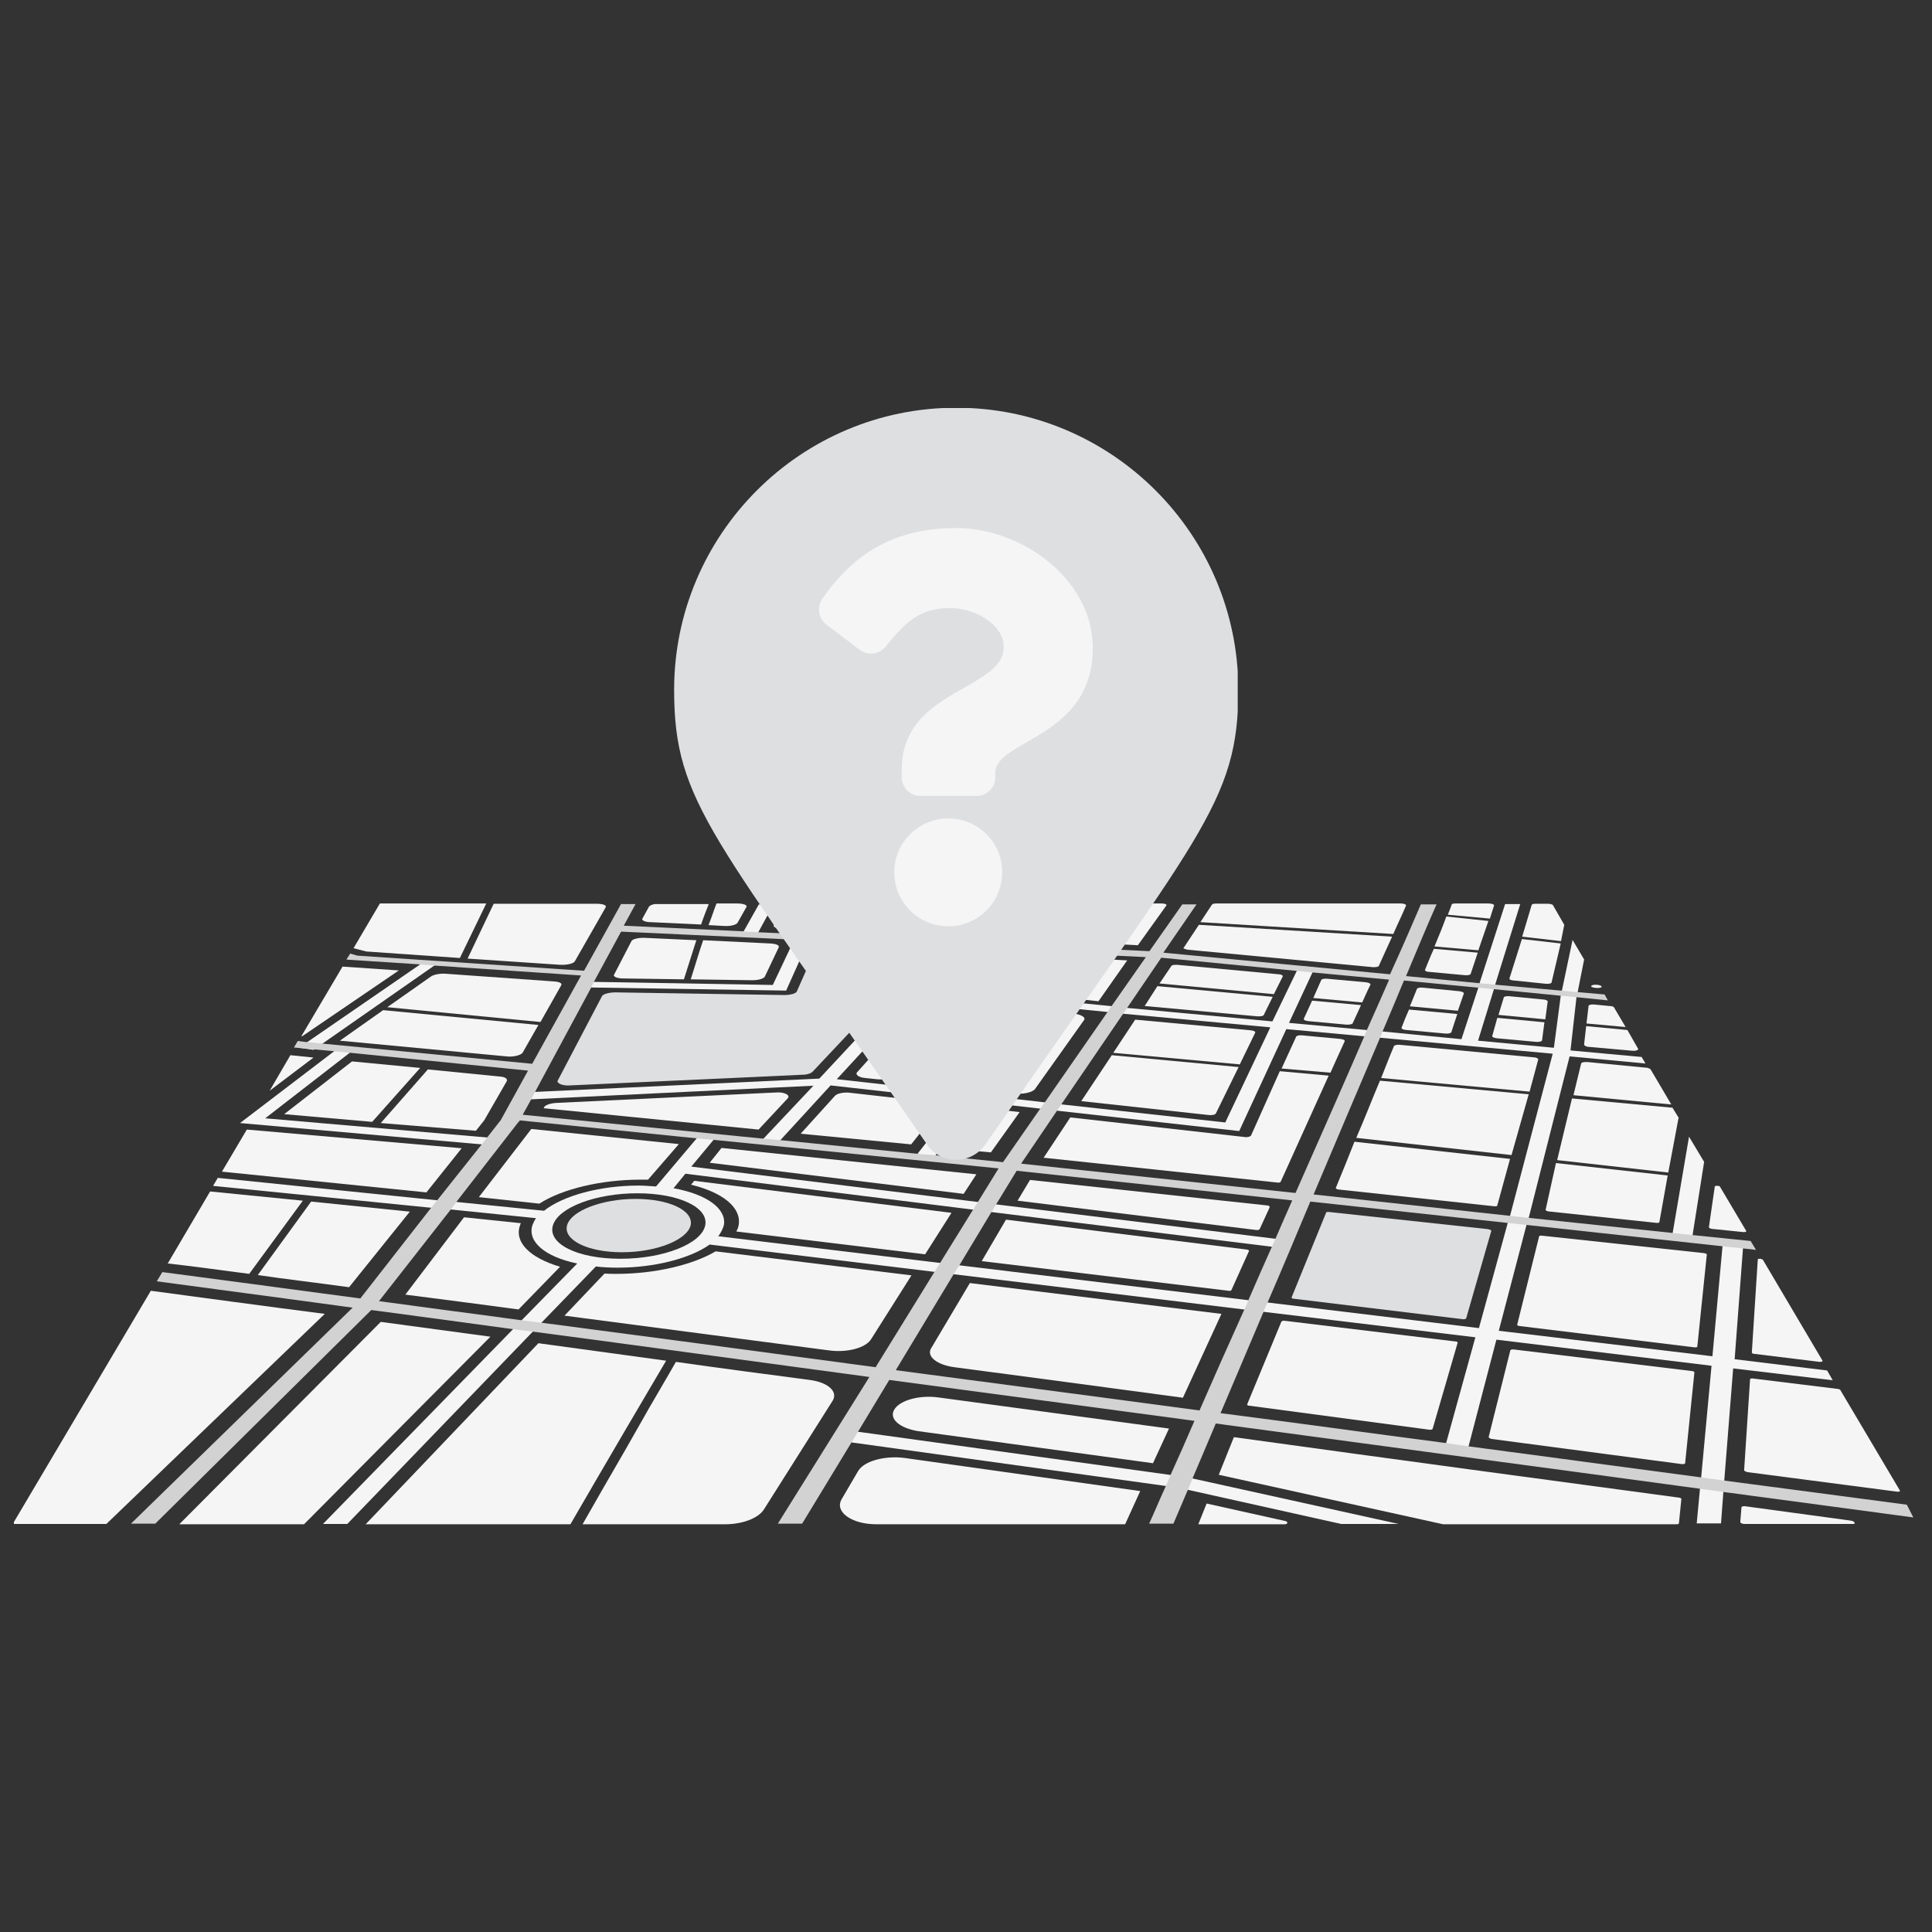 <?xml version="1.0" encoding="utf-8"?>
<!-- Generator: Adobe Illustrator 18.1.1, SVG Export Plug-In . SVG Version: 6.00 Build 0)  -->
<svg version="1.1" id="Camada_1" xmlns="http://www.w3.org/2000/svg" xmlns:xlink="http://www.w3.org/1999/xlink" x="0px" y="0px"
	 viewBox="0 0 652 652" enable-background="new 0 0 652 652" xml:space="preserve">
<rect x="0" y="0" width="652" height="652" fill="#333333" stroke="none"/>
<g>
	<g>
		<g>
			<defs>
				<rect id="SVGID_1_" x="4.7" y="305.1" width="642.5" height="209.2"/>
			</defs>
			<clipPath id="SVGID_2_">
				<use xlink:href="#SVGID_1_"  overflow="visible"/>
			</clipPath>
			<g clip-path="url(#SVGID_2_)">
				<path fill="#F5F5F5" d="M261.1,305.1l-5.3,9.7l-0.7,1.2l-5-0.1l0.7-1.3l5.3-9.4H261.1z"/>
				<path fill="#F5F5F5" d="M273.5,316l-4.9-0.1l-7.8,16.5l-63.7-1.1l-0.9,1.9l69.1,1.1L273.5,316z"/>
				<path fill="#F5F5F5" d="M616.6,462.5l-31.2-3.8l2.8-37.3l0.1-2l-6.7-0.8l-0.3,2l-3.4,37.1l-72.1-8.6l9.3-35.5l0.4-1.3l0.4-1.3
					l13.8-54.5l25.6,2.4l-1.3-2.2l-24-2.2l2-17.8l0.1-0.9l0.3-0.9l2.2-11.1l-3.9-6.6l-3.6,17.1l-0.3,0.9l-0.1,0.9l-2.3,17.5
					l-25.6-2.4l5.4-17.5l0.5-1.8l8.4-27h-5.1l-8.6,26.6l-0.5,1.8l-5.7,17.4l-26.6-2.6l-5.5-0.5l-26.1-2.4l8.1-17.4l0.5-1.3l-5.1-0.5
					l-0.7,1.3l-8.4,17.4l-49.5-4.6l-2.7-0.3l-2.6-0.3l-19.2-1.9l12.4-16.2l1.3-1.6l11.6-15h-5.1l-11.6,14.8l-1.3,1.6l-12.4,15.8
					l-15.4-1.5l13.4-15l1.5-1.6l12.7-13.9h-5.1L344.7,319l-1.5,1.6L330,335.4l-24.6-2.4l-28.9,31l-96.1,4.5l-5,0.3l-0.1,2.3l3.9-0.1
					l95.3-4.6l-16.5,17.5l-1.6,1.6l5.7,0.7l1.6-1.8l16.6-18.1l43.6,4.9l-13.9,17.7l-1.3,1.8l5.8,0.7l1.5-1.9l13.6-17.8l21.2,2.4
					l5.7,0.7l61.7,6.9l15.9-34.4l26.1,2.4l5.5,0.5l58.3,5.4l-14.4,54.7l-0.4,1.2l-0.4,1.3l-9.7,35.4l-71-8.6l-6.7-0.8L323.7,427
					l-6.5-0.8l-74.8-9c0.9-1.2,1.6-2.6,1.9-3.8c0.9-5.5-5.8-10.4-17-12.4l4-4.9l96.9,12.1l6.1,0.8l94.6,11.7l4.9,0.5l1.1-2.7
					l-4.9-0.5l-94.2-11.6l-6.1-0.8l-96.4-11.9l7.4-8.9l1.5-1.8l-5.7-0.5l-1.5,1.8l-13.6,16.1c-1.9-0.1-3.9-0.3-5.9-0.3
					c-13,0-25.5,3.4-31.9,8.5l-29.8-3l-5.9-0.5l-74.4-7.6l-1.6,2.7l73.7,7.4l5.9,0.5l29.4,3c-0.5,0.7-0.9,1.5-1.2,2.3
					c-1.8,5.5,4,10.7,15.1,13L176,445.6l-3,3.1l-64,65.6h8.2l62.5-64.8l3-3.1l18.4-19c2.4,0.3,4.9,0.4,7.4,0.4
					c12.4,0,24.4-3.1,31-7.8l75.7,9.2l6.5,0.8l98,11.9l6.7,0.8l71.5,8.6l-9.9,35.8l-0.7,2.7l7.6,1.1l0.7-2.8l9.4-36l72.6,8.8
					l-3.5,37.7l-0.4,3.8l-1.1,11.7h8.2l0.8-10.7l0.3-3.8l3-37.8l33.6,4L616.6,462.5z M282.4,364.2l26.6-28.9l19.4,1.9l-26.3,29.2
					L282.4,364.2z M325.7,369l-18.1-2l25.9-29.3l15.5,1.5L325.7,369z M413.5,378.8l-55.3-6.1l-5.7-0.7l-21.1-2.4l22.9-30l19.3,1.9
					l2.7,0.3l2.6,0.3l49.8,4.6L413.5,378.8z M238,413.5c-1.2,6.2-14,11.3-28.6,11.3c-14.6,0-24.7-5.1-22.8-11.3
					c1.9-6.1,14.6-10.8,28.5-10.8C228.9,402.7,239.2,407.4,238,413.5z M570,383.6l-5.5,32.4l-0.4,2l6.7,0.8l0.4-2l3.9-24.7
					L570,383.6z"/>
				<path fill="#F5F5F5" d="M169.3,384.3l-79.8-6.9l29.8-23.1l-5-0.7L81,379l86.1,7.6L169.3,384.3z"/>
				<path fill="#F5F5F5" d="M147.5,325.2l-4.6-0.5l-42,28.9l4.9,0.7L147.5,325.2z"/>
				<path fill="#F5F5F5" d="M472,514.3h-19.4L401,502.8l-3.9-0.8l-3.5-0.5l-106.1-14.7l-5.4-0.8l2.3-3.5l5.3,0.7l105.6,14.6l4.3,0.5
					l3.1,0.7L472,514.3z"/>
				<path fill="#D2D2D2" d="M328.4,408.2l-11.2,18.1l6.5,0.8l10.9-18.1L328.4,408.2z M328.4,408.2l-11.2,18.1l6.5,0.8l10.9-18.1
					L328.4,408.2z M328.4,408.2l-11.2,18.1l6.5,0.8l10.9-18.1L328.4,408.2z M328.4,408.2l-11.2,18.1l6.5,0.8l10.9-18.1L328.4,408.2z
					 M328.4,408.2l-11.2,18.1l6.5,0.8l10.9-18.1L328.4,408.2z M643.5,507.8c-21.1-2.8-41.4-5.5-61.3-8.1c-2.7-0.4-5.3-0.7-8-1.1
					c-27.3-3.6-53.5-7.2-78.6-10.5c-2.6-0.4-5.1-0.7-7.6-1.1c-26.7-3.5-52-7-76.1-10.1c4.6-10.9,9.6-22.5,14.6-34.4
					c0.4-1.1,0.8-2,1.3-3c4.9-11.3,9.7-22.8,14.4-34l66.5,7.2l6.6,0.7l66.1,7.2l6.7,0.7l4.5,0.5l-1.8-3l-19.7-2l-6.6-0.7l-48.6-5.1
					l-6.5-0.7l-66.1-7.2c8.1-19.2,15.8-37.3,22.4-52.8c0.3-0.7,0.5-1.3,0.8-2c2.7-6.3,5.1-12.1,7.3-17.4l24.8,2.4l5.4,0.5l22.4,2.2
					l5.4,0.5l10.8,1.1l-1.1-2l-9.3-0.8l-5.4-0.5l-22.3-2l-5.3-0.5l-24.7-2.4c4.3-10.3,7.8-18.6,10.3-24.2h-5.3
					c-2.4,5.5-5.9,13.8-10.4,23.6l-76.5-7.3l11.2-16.3H399L387.9,321l-18.6-0.9l-5.1-0.3l-14.3-0.7l-5.1-0.3l-89-4.2l-4.9-0.3
					l-40.4-1.9l4.2-7.7h-4.9l-12.7,22.9l-76.5-5.1l-2.4-0.7l-1.3,2l0.8,0.1l23.2,1.5l4.9,0.4l50.3,3.4l-16.5,29.8l-71.7-6.9
					l-5.1-0.5l-2.3-0.3l-1.3,2.2l13,1.2l5.1,0.5l60.9,6.1L169,378l-4.3,5.5l-1.9,2.4l-14.8,18.6l-2.2,2.7l-24.2,31
					c-26.2-3.5-48.5-6.5-66.8-8.9l-1.9,3.1c19,2.6,41.4,5.5,66.1,8.9l-74.8,72.9h8.2l72.9-72.1c15.3,2,31.2,4.2,48.1,6.5
					c2.2,0.3,4.3,0.5,6.5,0.8c35.6,4.7,74.1,10,113.5,15.3l-30.9,49.5h8.2l16.7-27.5l2.2-3.6l10.5-17.4c34.2,4.6,69,9.2,103,13.8
					c-2.8,6.5-5.5,12.6-8,18.1c-0.5,1.3-1.1,2.6-1.6,3.8c-2.2,4.7-4,9.2-5.7,12.8h8.2c1.5-3.5,3.1-7.3,4.9-11.5
					c0.5-1.2,1.1-2.6,1.6-3.9c2.4-5.7,5.1-11.9,7.8-18.4c60.6,8.2,117.8,15.8,163.3,22c2.7,0.4,5.4,0.7,8,1.1
					c26.5,3.5,48.3,6.5,64.1,8.6L643.5,507.8z M391.9,323.2l46.2,4.5l5.1,0.5l25.6,2.4c-2.3,5.3-4.9,11.1-7.7,17.4
					c-0.3,0.7-0.5,1.3-0.8,2c-6.7,15.5-14.7,33.6-23.1,52.6l-92.6-9.9l12-17.7l1.5-2.2l20.8-30.5l1.3-1.9L391.9,323.2z M199.5,333.3
					l0.9-1.9l9.2-17l58.3,2.7l4.9,0.3l70.5,3.4l5.1,0.3l14.4,0.7l5.1,0.3l18.8,0.9L374.8,340l-1.3,1.9l-21.1,30.4l-1.6,2.2
					l-12.3,17.7l-22.7-2.3l-5.9-0.5l-46.2-4.6l-5.8-0.5l-81.5-8.1l2.7-4.9l1.2-2.3L199.5,333.3z M295.5,461.4
					c-42.2-5.7-79.8-10.7-112.6-15c-2.2-0.3-4.3-0.5-6.5-0.8c-17.4-2.3-33.6-4.5-48.5-6.5l24.2-30.9l2-2.7l20.9-26.9h0.1l0.3-0.5
					l60.1,6.1l5.7,0.5l95.8,9.6l-6.9,11.2l-1.6,2.6l-11.2,18.1l-1.8,2.8L295.5,461.4z M404.8,476c-37-5-71.1-9.4-102.5-13.6
					l19.6-32.5l1.8-2.8l10.9-18.1l1.6-2.6l6.9-11.3l93,10c-1.9,4.3-3.8,8.6-5.7,13c-0.4,0.9-0.8,1.9-1.2,2.7
					c-2.7,6.1-5.4,12.1-8,18.2c-0.4,1.1-0.8,2-1.3,3C414.7,453.5,409.5,465.2,404.8,476z M328.4,408.2l-11.2,18.1l6.5,0.8l10.9-18.1
					L328.4,408.2z M328.4,408.2l-11.2,18.1l6.5,0.8l10.9-18.1L328.4,408.2z M328.4,408.2l-11.2,18.1l6.5,0.8l10.9-18.1L328.4,408.2z
					 M328.4,408.2l-11.2,18.1l6.5,0.8l10.9-18.1L328.4,408.2z M328.4,408.2l-11.2,18.1l6.5,0.8l10.9-18.1L328.4,408.2z"/>
				<path fill="#F5F5F5" d="M319.4,337.9l-4.3-0.4c-2-0.1-4,0.1-4.7,0.9l-21.1,23.4c-0.8,0.8,0.4,1.8,2.7,2l3.8,0.4
					c2.2,0.3,4.5-0.3,5.1-1.1l21.3-23.4C322.7,338.8,321.5,338,319.4,337.9z"/>
				<path fill="#F5F5F5" d="M343.9,335.3c2,0.1,4-0.1,4.6-0.9l9-11.3l-6.9-0.3l-9.4,10.8C340.7,334.4,341.9,335.2,343.9,335.3z"/>
				<path fill="#F5F5F5" d="M339.8,339.9c-2-0.1-4,0.1-4.7,0.9l-20.7,23.6c-0.7,0.8,0.5,1.8,2.7,2l1.6,0.1c2.2,0.3,4.5-0.3,5.1-1.1
					l19-23.9c0.5-0.8-0.7-1.5-2.8-1.8L339.8,339.9z"/>
				<path fill="#F5F5F5" d="M440,343.8c-0.1,0.4,0.5,0.7,1.5,0.8l13,1.2c0.9,0,1.9-0.1,2-0.5c0.9-2,1.9-4,2.8-6.1l-16.5-1.5
					L440,343.8z"/>
				<path fill="#F5F5F5" d="M462.5,332.3c0.1-0.3-0.5-0.7-1.5-0.8l-13.1-1.2c-0.9-0.1-1.9,0.1-2,0.4l-2.7,6.1l16.5,1.5
					C460.7,336.2,461.5,334.2,462.5,332.3z"/>
				<path fill="#F5F5F5" d="M380.4,324.1l-9.7-0.5l-10.1,13.2l10.1,1.1L380.4,324.1z"/>
				<path fill="#F5F5F5" d="M386.3,339.5l38.2,3.5c0.9,0,1.9-0.1,2-0.5l3-6.1l-38.9-3.6L386.3,339.5z"/>
				<path fill="#F5F5F5" d="M432.9,329.5c0.1-0.3-0.5-0.7-1.3-0.7l-34.3-3.2c-0.9,0-1.8,0-2,0.4l-4,5.9l38.6,3.6L432.9,329.5z"/>
				<path fill="#F5F5F5" d="M281.7,369.9l-11.5,12.7l37.3,3.6l9.7-12.3c0.7-0.9-0.5-1.8-2.8-2l-27.4-3.1
					C284.8,368.5,282.4,369,281.7,369.9z"/>
				<path fill="#DEDFE1" d="M502.1,414.8l-53.7-5.8c-0.5,0-0.9,0-0.9,0.3l-11.6,28.5c-0.1,0.3,0.3,0.5,0.8,0.5l57,6.9
					c0.5,0,0.9,0,1.1-0.3l8.5-29.6C503.1,415.1,502.7,414.9,502.1,414.8z"/>
				<path fill="#F5F5F5" d="M427.6,406.8l-80-8.6l-4.2,7l80.6,9.9c0.5,0,0.9,0,1.1-0.3l3.4-7.4C428.4,407,428.2,406.8,427.6,406.8z"
					/>
				<path fill="#F5F5F5" d="M322.1,461.4c24.2,3.2,49.8,6.6,77.1,10.3l13-28.3l-84.9-10.4l-13,21.9
					C312.5,457.6,316,460.6,322.1,461.4z"/>
				<path fill="#F5F5F5" d="M512.8,447.5l59.1,7.2c0.5,0,0.9,0,0.9-0.3l3.2-31c0-0.3-0.4-0.4-0.9-0.5l-54.8-5.9
					c-0.5,0-0.9,0-0.9,0.3l-7.4,29.8C511.9,447.1,512.3,447.5,512.8,447.5z"/>
				<path fill="#F5F5F5" d="M265.8,370.7c1.1-1.1-1.1-2.3-4.2-2l-73.8,3.5c-2,0.1-3.8,0.7-4.2,1.5l-0.1,0.3l72.5,7.2L265.8,370.7z"
					/>
				<path fill="#F5F5F5" d="M189,427.5c-10.4-3.1-15.5-8.4-13.5-14c0.1-0.3,0.1-0.4,0.3-0.7l-19.2-2l-19.8,26.1
					c11.9,1.5,24.6,3.2,38.2,5L189,427.5z"/>
				<path fill="#F5F5F5" d="M294,451.9l13.6-21.5l-66.1-8.1c-7.8,4.6-20.5,7.6-33.5,7.6c-1.3,0-2.7,0-4-0.1L190.5,444
					c26.7,3.5,56.3,7.4,89.1,11.7C285.8,456.6,292.2,454.9,294,451.9z"/>
				<path fill="#F5F5F5" d="M118.8,358.2l-22.9,17.8l29.7,2.6l16.2-18.2L118.8,358.2z"/>
				<path fill="#F5F5F5" d="M160.6,381.6l2.8-3.5l7.6-13.2c0.4-0.8-0.5-1.5-2.4-1.6l-24.2-2.4l-15.9,18.1L160.6,381.6z"/>
				<path fill="#F5F5F5" d="M155.8,387.5l-72.5-6.3l-8.4,14.2l69,7L155.8,387.5z"/>
				<path fill="#F5F5F5" d="M98,356.1l-7,12l14.8-11.2L98,356.1z"/>
				<path fill="#F5F5F5" d="M519.1,357.6c0.1-0.4-0.7-0.8-1.8-0.8l-44.9-4.2c-0.9-0.1-1.9,0.1-2,0.5c-1.5,3.5-2.8,7-4.3,10.7
					l50.1,4.6L519.1,357.6z"/>
				<path fill="#F5F5F5" d="M515.9,369.3l-50.2-4.6c-2.6,6.1-5.1,12.7-8,19.3l52.4,5.8L515.9,369.3z"/>
				<path fill="#F5F5F5" d="M450.8,400.9c-0.1,0.1,0.3,0.4,0.7,0.5l52.9,5.7c0.5,0,0.9,0,0.9-0.3l4.3-15.7l-52.5-5.8
					C455.2,390.2,453,395.5,450.8,400.9z"/>
				<path fill="#F5F5F5" d="M182,406.2c7.8-5,20.9-8.1,34.3-8.1c0.8,0,1.6,0,2.4,0l10.4-12l-49.8-5.1L161.6,404L182,406.2z"/>
				<path fill="#F5F5F5" d="M564,372.7h-0.3l-32.7-3.1l2.6-10.7c0.1-0.4,0.9-0.5,2-0.5l19.7,1.9c0.5,0,0.9,0.1,1.3,0.3
					c0.3,0.1,0.4,0.3,0.5,0.4L564,372.7z"/>
				<path fill="#F5F5F5" d="M566.5,377.3l-0.1,0.3l-3.4,18.1l-37.5-4.2l5-20.8l33.6,3.1h0.3l1.9,3.1
					C566.5,377.1,566.5,377.1,566.5,377.3z"/>
				<path fill="#F5F5F5" d="M521.6,408.3c-0.1,0.1,0.4,0.4,0.8,0.5l36.7,3.9c0.5,0,0.9,0,0.9-0.3l2.8-15.7l-37.7-4.2L521.6,408.3z"
					/>
				<path fill="#F5F5F5" d="M432.4,446.1l-11.5,27.8c-0.1,0.3,0.3,0.5,0.8,0.5l60.7,8.1c0.5,0,1.1,0,1.1-0.4l8.4-28.9
					c0.1-0.3-0.3-0.5-0.8-0.5l-57.8-7C432.9,445.7,432.4,445.9,432.4,446.1z"/>
				<path fill="#F5F5F5" d="M301.8,475.7c-1.9,3.1,1.8,6.3,8.2,7.3l79.1,10.8l5.4-11.7c-25.8-3.5-51.8-7-77.8-10.5
					C310.2,470.7,303.6,472.6,301.8,475.7z"/>
				<path fill="#F5F5F5" d="M423.6,348.5c0.1-0.4-0.5-0.7-1.5-0.8l-39-3.6l-7.4,11.2l42.7,3.9L423.6,348.5z"/>
				<path fill="#F5F5F5" d="M364.9,371.6l43.1,4.7c1.1,0.1,2-0.1,2.3-0.5l7.7-15.7l-42.8-4L364.9,371.6z"/>
				<path fill="#F5F5F5" d="M415.6,435.3l5.9-13.1c0.1-0.3-0.3-0.4-0.7-0.5l-81.3-10.1l-8.2,14l83.3,10
					C415.1,435.7,415.5,435.6,415.6,435.3z"/>
				<path fill="#F5F5F5" d="M362,342c-2.8-0.3-5.5,0.3-6.3,1.3l-17.4,22.9c-0.9,1.2,0.9,2.4,4,2.8c3.1,0.4,6.2-0.4,7-1.5l16.5-23.2
					C366.6,343.4,364.9,342.3,362,342z"/>
				<path fill="#F5F5F5" d="M334.4,388.9l9.7-13.6l-11.5-1.3l-10.4,13.8L334.4,388.9z"/>
				<path fill="#F5F5F5" d="M239.5,392.4l85.7,10.5l4.3-6.6l-86-8.9L239.5,392.4z"/>
				<path fill="#DEDFE1" d="M209.9,422.6c11.7,0,22.1-4.2,23.2-9.2c0.9-4.9-7.3-8.8-18.6-8.8c-11.2,0-21.6,3.9-23.1,8.8
					C189.9,418.4,198.2,422.6,209.9,422.6z"/>
				<path fill="#F5F5F5" d="M453.8,351.4c0.1-0.4-0.5-0.7-1.6-0.8l-12.8-1.2c-0.9-0.1-1.9,0.1-2,0.5l-4.9,10.7L449,362
					C450.6,358.4,452.2,354.9,453.8,351.4z"/>
				<path fill="#F5F5F5" d="M422.2,383.2c-0.3,0.4-1.2,0.7-2.3,0.5l-58.7-6.6l-9,13.6l79.1,8.4c0.4,0,0.8,0,0.9-0.3
					c5.7-12.6,11.2-24.7,16.2-35.8l-16.5-1.5L422.2,383.2z"/>
				<path fill="#F5F5F5" d="M312.2,423.3l8.9-14l-86.8-10.8l-1.1,1.3c10.7,2.6,17,7.7,16.1,13.5c-0.1,0.8-0.4,1.5-0.8,2.3
					L312.2,423.3z"/>
				<path fill="#F5F5F5" d="M566.5,505.4c-43.1-5.8-95.2-12.8-150.1-20.4l-5.1,12.7l75.7,16.7c0.1,0,0.3,0,0.4,0h78.4
					c0.5,0,0.8-0.1,0.8-0.4l0.8-8C567.6,505.8,567.1,505.4,566.5,505.4z"/>
				<path fill="#F5F5F5" d="M571,462.7l-60.2-7.3c-0.5,0-0.9,0-1.1,0.3l-7.3,29.2c-0.1,0.3,0.4,0.5,0.9,0.7l64.3,8.5
					c0.5,0,1.1,0,1.1-0.4l3.1-30.4C571.9,463,571.5,462.7,571,462.7z"/>
				<path fill="#F5F5F5" d="M620,468.7l-28.5-3.5c-0.5,0-0.9,0-0.9,0.3l-2,30.6c0,0.3,0.4,0.5,1.1,0.7l50.5,6.6
					c0.7,0.1,1.2-0.1,0.9-0.5l-20.1-33.9C620.8,468.9,620.4,468.7,620,468.7z"/>
				<path fill="#F5F5F5" d="M102.2,405.2l-18.1,24.7c-10-1.3-19.2-2.6-27.4-3.5c-0.1,0-0.1,0-0.1,0l14.3-24.3H71L102.2,405.2z"/>
				<path fill="#F5F5F5" d="M117.8,434.4l20.5-25.5l-33.3-3.4l-18,24.8C96.6,431.7,106.9,432.9,117.8,434.4z"/>
				<path fill="#F5F5F5" d="M128.5,446.1l-68,68.3h42.1l62.9-63.3L128.5,446.1z"/>
				<path fill="#F5F5F5" d="M289.5,496.6l-5.5,9.4c-2.4,4.2,3.4,8.4,11.7,8.4h84l5.1-11.2L305.1,492
					C298.4,491.2,291.4,493.1,289.5,496.6z"/>
				<path fill="#F5F5F5" d="M181.7,453.3l-58.3,61.1h69.1c12.1-20.9,25.9-44.4,32.3-55.2C210,457.2,195.6,455.2,181.7,453.3z"/>
				<path fill="#F5F5F5" d="M273.3,465.7c-15.3-2-30.4-4-45.2-6.1c-0.7,1.2-1.5,2.6-2.3,4c-3.9,6.6-9.2,15.8-14.6,25.4
					c-5.1,8.8-10.3,17.8-14.6,25.4h48.1c5.8,0,11.2-2,13.1-5l23.2-36.7C282.9,469.6,279.4,466.5,273.3,465.7z"/>
				<path fill="#F5F5F5" d="M433.7,513.3l-26.5-5.9l-2.8,7h29.2C434.6,514.4,434.8,513.5,433.7,513.3z"/>
				<path fill="#F5F5F5" d="M594.1,424.8c-0.5,0-0.9,0-0.9,0.3l-2,31.3c0,0.3,0.4,0.5,0.9,0.5l22,2.7c0.7,0,1.1-0.1,0.9-0.5
					l-20.1-34C594.9,425.1,594.5,424.9,594.1,424.8z"/>
				<path fill="#F5F5F5" d="M624.8,513.2l-36-4.9c-0.5,0-1.1,0.1-1.1,0.4l-0.4,4.9c0,0.4,0.7,0.7,1.5,0.7h36.4
					C626.3,514.4,626.1,513.5,624.8,513.2z"/>
				<path fill="#F5F5F5" d="M155.2,323.3l8.9-18.4h-35.9l-8.9,15.1l4.3,1.1L155.2,323.3z"/>
				<path fill="#F5F5F5" d="M189.1,325.6c2.2,0.1,4.5-0.4,4.9-1.2l10.4-18.2c0.4-0.7-0.9-1.2-3.1-1.2h-34.7l-8.8,18.5L189.1,325.6z"
					/>
				<path fill="#F5F5F5" d="M50.9,435.6L4.3,514.3h31.6l73.7-70.9C87.9,440.6,68,437.9,50.9,435.6z"/>
				<path fill="#F5F5F5" d="M509.4,330.2c-0.1,0.3,0.5,0.7,1.6,0.7l10.7,1.1c0.9,0.1,1.8-0.1,1.9-0.4l3.1-13.2l-13.1-1.5
					L509.4,330.2z"/>
				<path fill="#F5F5F5" d="M527.9,312.1C527.9,311.9,527.9,311.9,527.9,312.1l-3.8-6.6c-0.1-0.3-0.9-0.5-1.9-0.5h-4
					c-0.7,0-1.2,0.1-1.3,0.4l-3.2,10.7l13.1,1.5L527.9,312.1z"/>
				<path fill="#F5F5F5" d="M578.7,400.4l-2,13.8c0,0.1,0.4,0.4,0.9,0.5l10.8,1.1c0.5,0,1.1-0.1,0.9-0.4l-8.9-15
					C580.2,400.1,578.7,400.1,578.7,400.4z"/>
				<path fill="#F5F5F5" d="M244.6,312.5c2,0.1,3.9-0.4,4.3-1.1l3-5.3c0.4-0.7-1.1-1.2-3.2-1.2h-6.9c-0.8,2-1.6,4.6-2.7,7.3
					L244.6,312.5z"/>
				<path fill="#F5F5F5" d="M222.9,304.9c-1.9,0-3.5,0.5-3.9,1.1l-2.2,4c-0.4,0.5,0.8,1.2,2.7,1.2l17.1,0.8c0.9-2.7,1.9-5.1,2.7-7.2
					H222.9z"/>
				<path fill="#F5F5F5" d="M134.6,327.5l-19-1.3l-13.9,23.5h0.3L134.6,327.5z"/>
				<path fill="#F5F5F5" d="M400.8,320.5l62.6,5.9c0.9,0,1.8-0.1,1.9-0.4c1.6-3.5,3.1-6.9,4.5-9.9l-65.2-4l-5.1,7.7
					C399.1,320,399.8,320.3,400.8,320.5z"/>
				<path fill="#F5F5F5" d="M474.5,305.6c0.1-0.4-0.8-0.7-1.8-0.7h-62.2c-0.7,0-1.3,0.1-1.5,0.4l-3.9,5.9l65.1,4
					C471.8,311.5,473.4,308.3,474.5,305.6z"/>
				<path fill="#F5F5F5" d="M494,335.3c0.1-0.3-0.5-0.7-1.6-0.8l-12.3-1.2c-0.9-0.1-1.8,0.1-1.9,0.4c-0.8,1.9-1.6,3.9-2.4,5.9
					l16.2,1.5L494,335.3z"/>
				<path fill="#F5F5F5" d="M473,346.8c-0.1,0.4,0.5,0.7,1.6,0.8l13.2,1.2c0.9,0.1,1.9-0.1,2-0.5l2-6.1l-16.3-1.5
					C474.6,342.7,473.8,344.7,473,346.8z"/>
				<path fill="#F5F5F5" d="M538.6,333.4c1.1,0.1,2-0.1,1.9-0.5c-0.4-0.7-3.4-0.8-3.5-0.1C536.8,333,537.5,333.3,538.6,333.4z"/>
				<path fill="#F5F5F5" d="M503.6,349.6c-0.1,0.4,0.7,0.7,1.6,0.8l13.2,1.2c0.9,0.1,1.9-0.1,2-0.5l0.8-6.1l-15.9-1.5L503.6,349.6z"
					/>
				<path fill="#F5F5F5" d="M522.3,338c0.1-0.3-0.7-0.7-1.6-0.7l-11.3-1.1c-0.9-0.1-1.9,0.1-1.9,0.4l-1.8,5.9l15.8,1.5L522.3,338z"
					/>
				<path fill="#F5F5F5" d="M393.6,305.6c0.3-0.4-0.5-0.7-1.6-0.7h-7.2l-10.4,13.6l9.6,0.5L393.6,305.6z"/>
				<path fill="#F5F5F5" d="M484.1,319.4l14.8,1.3l3.4-9.9l-14.2-1.5C487,312.4,485.7,315.6,484.1,319.4z"/>
				<path fill="#F5F5F5" d="M504.2,305.6c0.1-0.4-0.8-0.7-1.9-0.7h-11.1c-0.7,0-1.3,0.1-1.3,0.4c-0.4,1.1-0.8,2.2-1.3,3.4l14.2,1.3
					L504.2,305.6z"/>
				<path fill="#F5F5F5" d="M480.9,327.3c-0.1,0.3,0.5,0.7,1.5,0.7l12,1.1c0.9,0.1,1.8-0.1,1.9-0.4l2.4-7.2l-14.8-1.3
					C482.8,322.5,481.9,324.9,480.9,327.3z"/>
				<path fill="#DEDFE1" d="M192.4,366.3l78.4-3.6c1.6,0,3-0.5,3.5-1.1l27.3-29c0.7-0.7,2.7-1.1,4.7-0.9l17.4,1.8
					c2,0.1,4-0.1,4.6-0.9l8.1-8.9c0.7-0.8-0.8-1.5-3.1-1.6l-53.9-2.6c-2-0.1-4,0.4-4.3,1.1l-6.2,14c-0.3,0.7-2.2,1.2-4.2,1.2
					l-57-0.9c-2,0-4,0.5-4.5,1.2l-15,28.6C187.8,365.5,189.7,366.5,192.4,366.3z"/>
				<path fill="#F5F5F5" d="M372,304.9h-5.7l-11.1,12.8l6.5,0.3L372,304.9z"/>
				<path fill="#F5F5F5" d="M210.3,330.2l20.5,0.3c1.1-3.5,2.7-8.4,4.2-13.2l-17.4-0.8c-2-0.1-4.2,0.4-4.5,1.1l-5.8,11.2
					C206.7,329.5,208.1,330.2,210.3,330.2z"/>
				<path fill="#F5F5F5" d="M253.9,330.8c2,0,3.8-0.5,4.2-1.2l4.7-9.9c0.3-0.7-0.9-1.2-2.8-1.3l-22.7-1.1c-1.5,4.3-2.8,8.9-4.2,13.2
					L253.9,330.8z"/>
				<path fill="#F5F5F5" d="M170.9,356.5c2.3,0.3,5-0.4,5.5-1.3l5.3-9.3l-52.4-5l-14.6,10.3L170.9,356.5z"/>
				<path fill="#F5F5F5" d="M189.4,332.5c0.4-0.7-0.7-1.2-2.6-1.3l-36.6-2.6c-1.8-0.1-3.8,0.3-4.7,0.9l-14.8,10.4l51.7,5
					L189.4,332.5z"/>
				<path fill="#F5F5F5" d="M263.8,313.4l75.6,3.5c1.8,0,3.4-0.3,3.9-0.8l10.3-11.2h-85.6c-1.8,0-3.4,0.4-3.6,1.1l-3.2,6.1
					C260.7,312.8,262,313.4,263.8,313.4z"/>
				<path fill="#F5F5F5" d="M536.3,353.3l14.6,1.3c1.2,0.1,2.2-0.3,1.9-0.7l-3.6-6.3l-13.9-1.3l-0.7,6.1
					C534.5,352.8,535.3,353.3,536.3,353.3z"/>
				<path fill="#F5F5F5" d="M544.7,340c-0.1-0.3-0.8-0.5-1.6-0.5l-5.1-0.5c-0.9-0.1-1.9,0.1-1.9,0.5l-0.7,5.9l13.2,1.2L544.7,340z"
					/>
			</g>
		</g>
	</g>
	<g>
		<g>
			<defs>
				<rect id="SVGID_3_" x="227.4" y="137.7" width="190.3" height="253.8"/>
			</defs>
			<clipPath id="SVGID_4_">
				<use xlink:href="#SVGID_3_"  overflow="visible"/>
			</clipPath>
			<g clip-path="url(#SVGID_4_)">
				<path fill="#DEDFE1" d="M312.9,386.3c-72.1-104.5-85.4-115.1-85.4-153.5c0-52.5,42.7-95.2,95.2-95.2s95.2,42.7,95.2,95.2
					c0,38.3-13.4,49.1-85.4,153.5C327.6,393.1,317.6,393.1,312.9,386.3z"/>
			</g>
		</g>
	</g>
	<path fill="#F5F5F5" d="M322.7,178.2c-20.9,0-34.6,8.6-45.2,23.9c-1.9,2.8-1.3,6.6,1.3,8.6l11.3,8.6c2.7,2,6.6,1.6,8.8-1.1
		c6.6-8.2,11.5-13,21.7-13c8.1,0,18.1,5.3,18.1,13.1c0,5.9-4.9,8.9-12.8,13.5c-9.3,5.3-21.6,11.7-21.6,27.9v2.6
		c0,3.5,2.8,6.3,6.3,6.3h19c3.5,0,6.3-2.8,6.3-6.3v-1.5c0-11.2,32.9-11.7,32.9-42.1C368.8,195.6,345,178.2,322.7,178.2z M320,276.2
		c-10,0-18.2,8.1-18.2,18.2c0,10,8.1,18.2,18.2,18.2s18.2-8.1,18.2-18.2C338.3,284.4,330.2,276.2,320,276.2z"/>
</g>
</svg>
